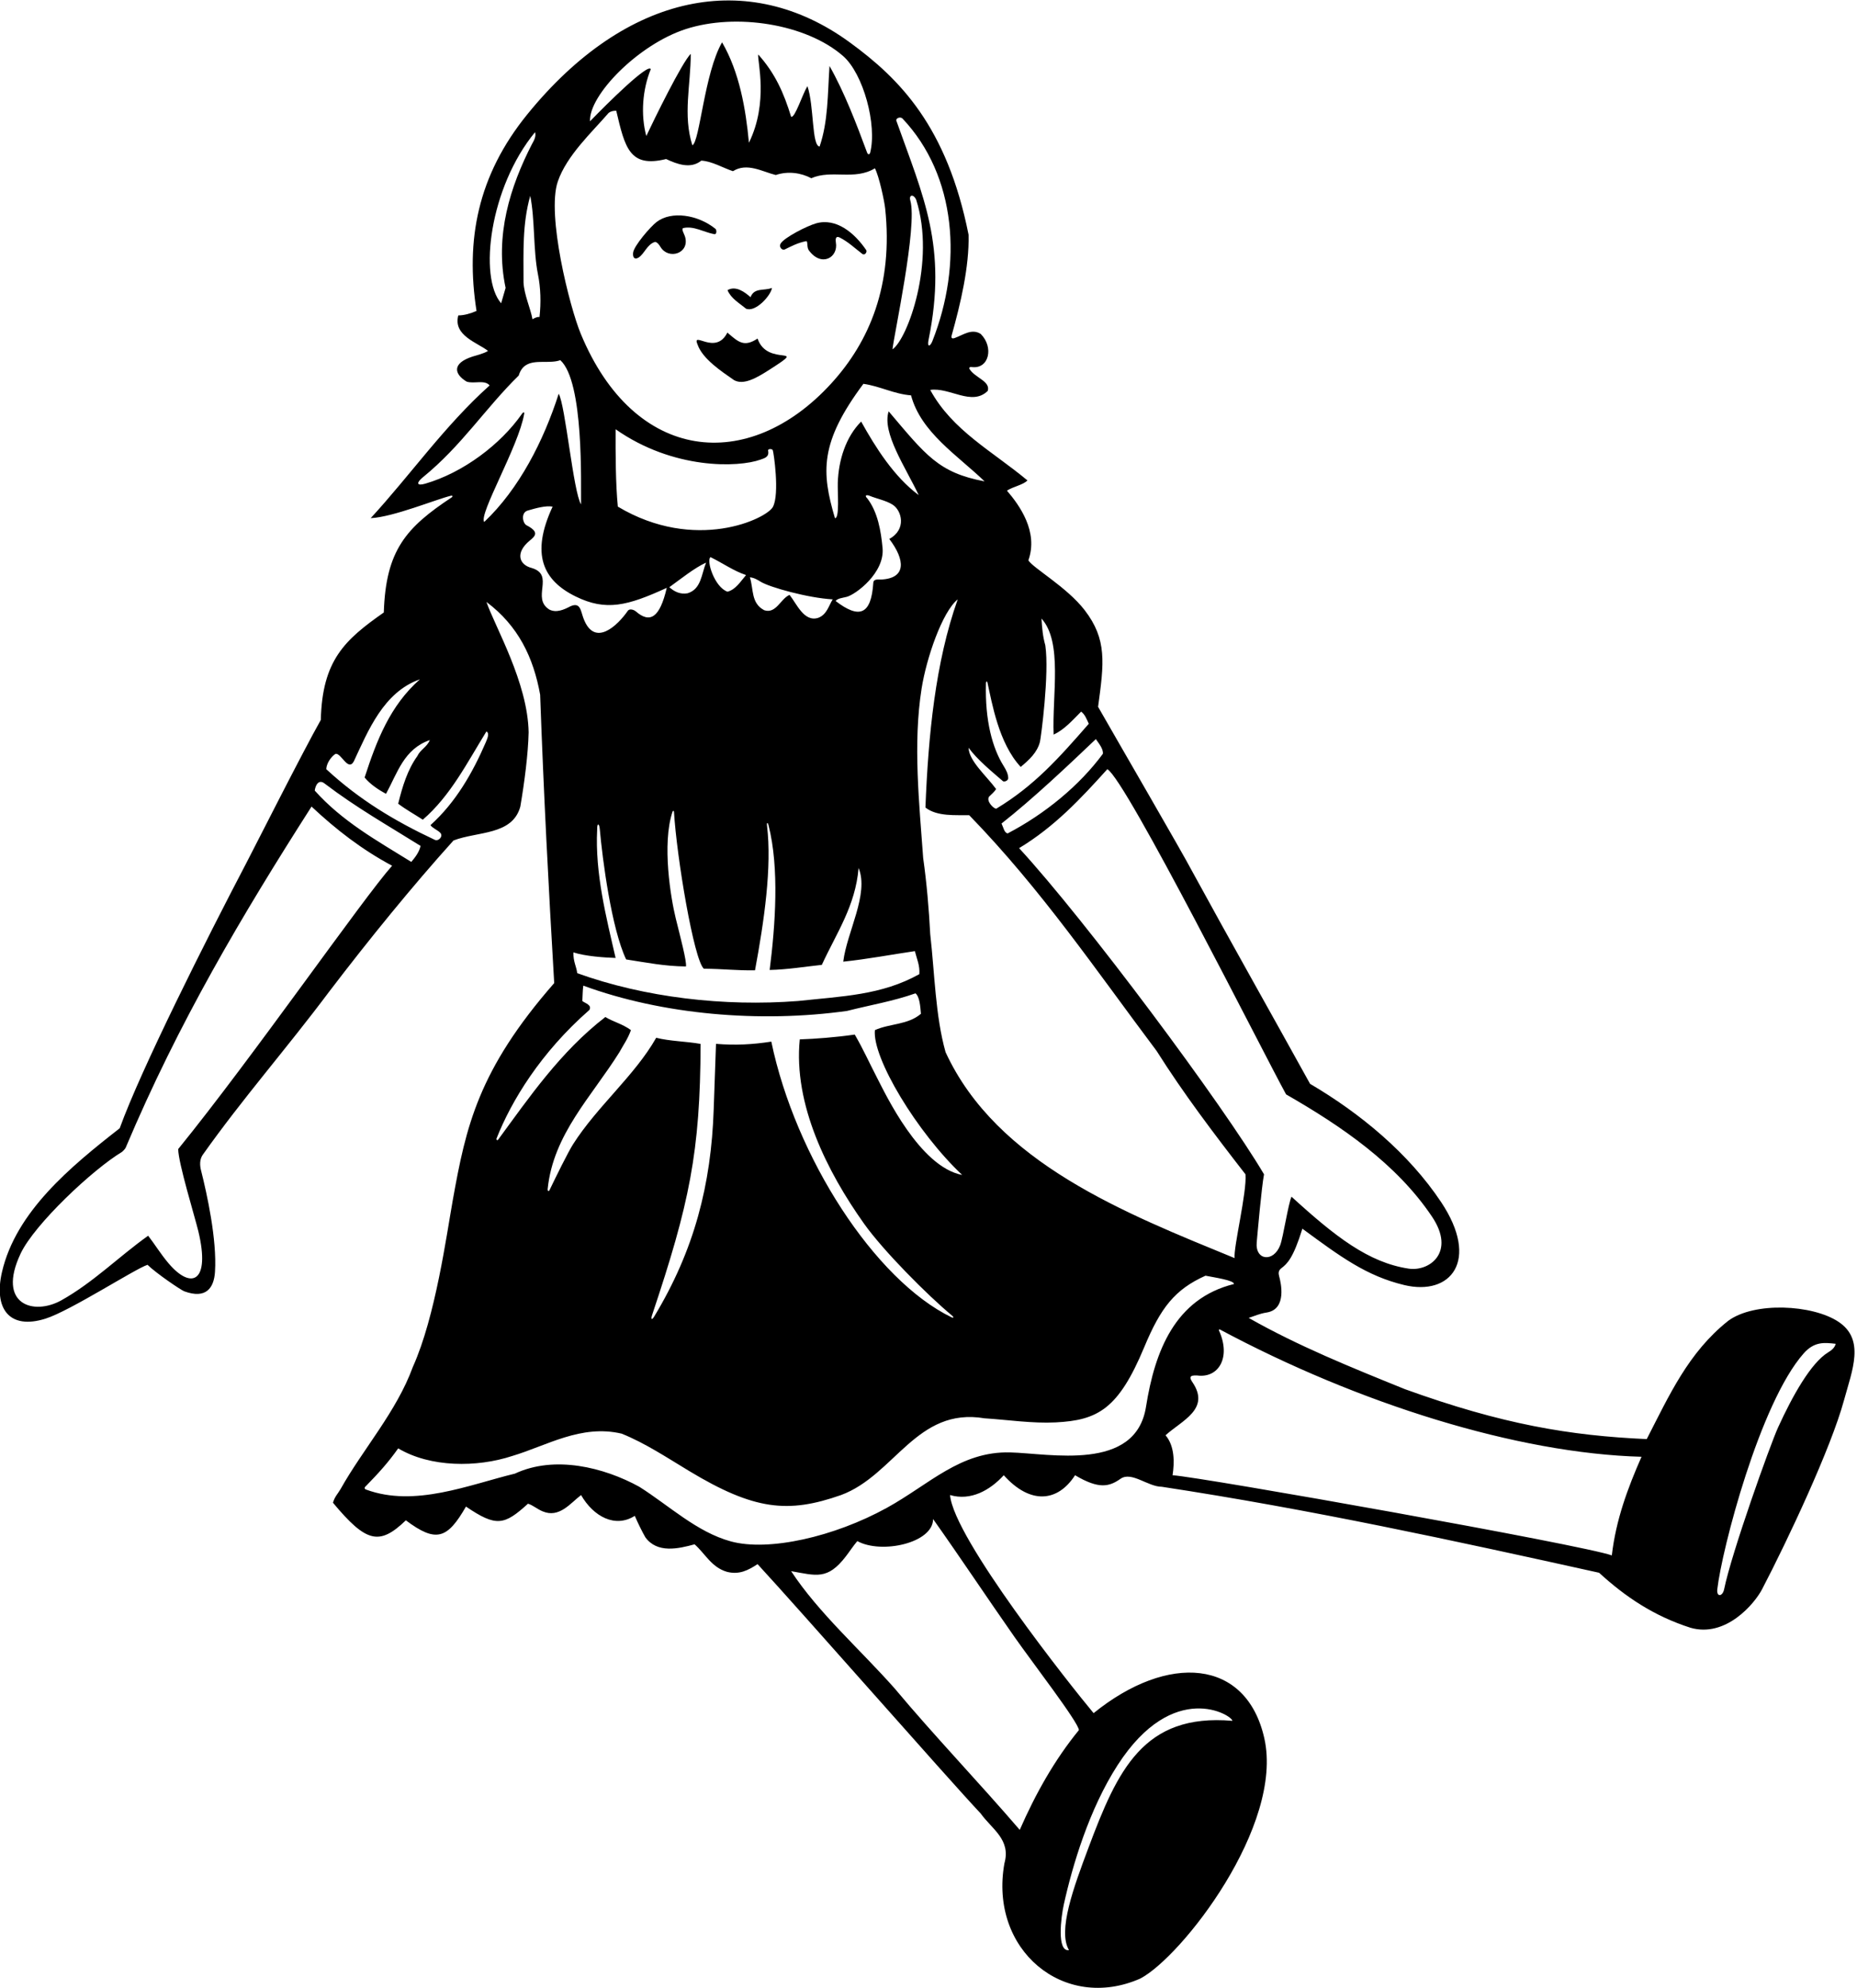 <?xml version="1.0" encoding="UTF-8"?>
<svg xmlns="http://www.w3.org/2000/svg" xmlns:xlink="http://www.w3.org/1999/xlink" width="496pt" height="531pt" viewBox="0 0 496 531" version="1.1">
<g id="surface1">
<path style=" stroke:none;fill-rule:nonzero;fill:rgb(0%,0%,0%);fill-opacity:1;" d="M 491.012 352.973 C 484.09 348.402 468.602 347.598 461.617 352.73 C 450.941 361.184 445.816 372.715 439.84 384.328 C 419.305 383.406 401.316 380.406 375.277 371.004 C 360.93 365.199 346.754 359.477 333.516 351.961 C 335.141 351.449 336.363 350.824 338.387 350.512 C 343.863 349.598 342.062 342.32 341.676 340.914 C 341.438 340.066 341.41 339.324 342.262 338.68 C 343.77 337.539 345.418 336.055 347.863 328.137 C 358.004 335.594 364.961 340.766 375.07 343.188 C 387.477 346.156 395.34 336.668 384.918 321.031 C 376.219 307.98 363.336 297.336 349.914 289.449 C 339.582 270.746 328.562 251.273 318.316 232.488 C 315.668 227.449 298.758 198.344 293.293 188.762 C 294.898 177.039 295.719 170.766 289.715 162.957 C 284.973 156.797 275.941 151.723 274.676 149.648 C 277.402 141.996 272.312 134.949 268.953 131.031 C 270.664 129.922 273.312 129.496 274.422 128.301 C 265.113 120.527 254.352 114.977 248.461 104.133 C 253.668 103.363 259.562 108.57 263.832 104.387 C 264.602 101.738 260.242 100.887 258.879 98.41 C 258.918 97.977 259.223 97.992 259.633 98.039 C 264.184 98.562 265.484 92.719 261.953 89.188 C 259.547 87.633 257.207 89.488 255.004 90.27 C 254.312 90.516 253.996 90.301 254.18 89.613 C 256.57 81.074 258.898 71.262 258.707 62.715 C 252.941 33.727 240.277 21.027 226.957 11.309 C 199.973 -8.379 167.387 -2.16 140.824 30.562 C 127.531 46.938 124.324 64.184 127.277 83.039 C 125.738 83.723 123.945 84.234 122.41 84.234 C 120.957 89.613 127.531 91.492 130.352 93.715 C 129.16 94.465 127.586 94.777 126.152 95.246 C 120.609 97.059 121.344 99.938 124.629 101.91 C 126.594 102.594 129.41 101.312 130.777 102.938 C 118.82 113.609 109.344 127.188 99.008 138.379 C 105.008 138.094 116.445 133.363 120.414 132.398 C 120.93 132.27 120.957 132.621 120.664 132.816 C 108.465 140.887 103.047 146.922 102.512 163.57 C 92.066 170.895 86.078 176.332 85.688 192.266 C 80.988 200.547 67.957 226.355 65.746 230.574 C 54.969 251.152 37.633 285.637 31.973 301.32 C 18.797 311.602 4.262 323.602 0.531 339.707 C -1.73 349.461 2.461 355.23 12.184 352.152 C 18.789 350.059 36.156 338.809 39.402 337.785 C 41.879 340.176 48.363 344.543 49.199 344.852 C 55.047 347.008 57.148 343.953 57.422 339.672 C 57.98 330.98 55.234 318.703 53.746 312.762 C 53.316 311.195 53.32 309.688 54.09 308.492 C 64.848 293.293 76.465 280.141 87.906 264.855 C 98.582 250.848 110.195 236.586 121.129 224.461 C 127.531 221.984 136.875 223.129 138.977 215.406 C 140.086 208.918 141.07 201.32 141.195 195.594 C 140.977 182.301 132.262 167.496 129.926 160.754 C 138.465 167.156 142.477 175.609 144.27 185.52 C 145.211 211.82 146.492 236.5 148.027 262.547 C 127.688 285.797 124.457 300.918 120.965 320.352 C 119.27 329.797 116.312 351.66 110.281 365.027 C 105.926 376.984 96.961 386.977 90.98 397.648 C 90.129 399.102 89.445 399.613 88.934 401.324 C 97.809 411.973 101.312 412.844 108.402 406.02 C 116.504 412.098 119.492 410.984 124.461 402.348 C 132.578 407.867 134.695 407.336 141.027 401.578 C 142.395 402.008 143.434 403.004 144.953 403.629 C 149.395 405.508 152.383 401.406 155.203 399.273 C 158.531 405.055 164.34 408.141 169.551 404.824 C 170.316 406.617 171.414 408.871 172.367 410.547 C 175.527 414.902 181.164 413.621 185.52 412.426 C 188.34 414.902 190.02 418.555 194.145 419.77 C 197.477 420.621 199.867 419.344 202.344 417.719 C 213.887 430.223 252.73 474.512 261.953 484.332 C 264.941 488.516 270.066 491.25 268.273 497.652 C 264.145 520.762 284.176 537.379 304.566 528.398 C 315.68 522.562 342.965 487.531 337.691 464.199 C 332.891 442.953 311.98 441.422 292.098 457.516 C 286.051 450.289 254.715 410.805 253.754 399.273 C 259.305 400.895 264.43 397.992 268.102 393.977 C 275.18 401.863 282.512 401.172 287.145 393.977 C 293.566 397.797 296.297 397.027 299.293 394.926 C 302.219 392.867 306.617 397.055 310.289 397.055 C 350.086 403.117 388.172 411.398 427.113 420.023 C 434.203 426.516 441.801 431.594 451.539 434.715 C 460.953 437.418 468.621 428.32 470.656 424.41 C 477.539 411.207 489.035 386.758 492.504 374.035 C 494.723 365.895 498.23 357.734 491.012 352.973 Z M 343.508 292.266 C 358.301 300.754 373.023 310.801 382.496 324.934 C 388.863 334.43 381.805 339.637 376.238 338.801 C 365.562 337.195 356.672 330.289 344.961 319.594 C 344.105 321.387 342.73 330.453 341.949 332.512 C 340.176 337.211 335.219 336.652 335.664 331.789 C 335.871 329.574 336.934 317.203 337.617 313.617 C 326.766 295.195 289.996 245.816 272.199 226.508 C 281.68 220.785 288.684 213.273 295.77 205.414 C 300.836 208.34 337.371 281.113 343.508 292.266 Z M 329.762 335.992 C 300.637 324.035 266.223 310.629 252.559 280.996 C 249.824 271.258 249.656 259.984 248.461 249.48 C 248.117 242.82 247.52 235.816 246.578 229.156 C 245.547 214.723 243.812 198.637 246.16 183.871 C 247.457 175.703 251.676 163.402 255.805 160.066 C 249.824 176.891 247.945 196.363 247.18 215.664 C 250.34 218.141 255.379 217.629 258.879 217.715 C 278.266 237.695 292.695 259.047 308.922 280.652 C 316.098 292.012 324.039 302.516 332.664 313.617 C 333.09 318.312 329.418 333.176 329.762 335.992 Z M 159.504 221.516 C 159.457 219.762 160.055 219.762 160.203 221.453 C 160.914 229.461 163.316 247.977 167.242 256.23 C 172.711 257.07 177.516 258.051 183.215 258.105 C 183.469 256.773 181.695 250.16 180.484 245.238 C 179.16 239.84 176.762 225.449 179.613 216.812 C 179.723 216.477 179.996 216.465 180.02 216.801 C 180.719 228.785 185.34 256.43 187.996 258.703 C 193.301 258.75 196.793 259.219 201.66 259.133 C 204.109 245.984 206.203 231.516 204.871 220.527 C 204.762 219.605 205.047 219.52 205.277 220.414 C 208.199 231.875 207.082 247.164 205.574 259.039 C 210.234 258.953 215.41 258.105 219.508 257.68 C 223.438 249.141 228.477 241.969 229.328 231.805 C 232.188 238.758 226.172 248.969 225.23 256.824 C 231.723 256.145 237.953 254.949 244.359 254.008 C 244.871 256.059 245.727 257.852 245.555 260.156 C 235.477 265.793 224.973 266.051 213.188 267.328 C 193.379 268.867 172.195 266.391 154.18 259.902 C 153.922 257.953 153.117 256.906 153.152 254.352 C 156.395 255.379 161.242 255.723 164.426 255.832 C 161.949 245.07 158.902 233.215 159.504 221.516 Z M 205.16 120.355 C 205.043 119.809 206.219 119.816 206.406 120.227 C 206.633 120.707 208.277 131.84 206.457 135.348 C 204.797 138.551 185.707 147.641 165.023 135.301 C 164.426 129.238 164.402 121.18 164.426 114.637 C 179.816 125.438 197.164 124.895 203.148 122.742 C 204.316 122.324 205.5 122.02 205.16 120.355 Z M 222.41 160.066 C 221.301 161.863 220.824 164.188 218.484 165.02 C 214.727 166.168 212.762 161.18 210.883 158.871 C 208.492 159.898 207.297 163.996 204.137 162.973 C 200.551 161.094 201.32 157.422 200.293 154.176 C 201.41 154.277 202.316 154.832 203.227 155.391 C 205.547 156.816 215.785 159.699 222.41 160.066 Z M 199.27 153.578 C 197.73 155.371 196.535 157.422 194.316 158.02 C 190.812 156.824 188.57 149.547 189.789 148.797 C 193.094 150.418 195.938 152.469 199.27 153.578 Z M 188.594 150.246 C 187.336 153.375 187.312 157.336 183.641 158.445 C 181.676 158.785 180.141 158.02 178.773 156.824 C 181.848 154.602 185.434 151.699 188.594 150.246 Z M 235.734 146.402 C 235.309 141.793 234.453 136.754 231.637 133.082 C 230.969 132.465 231.195 132.008 232.234 132.398 C 234.238 133.223 236.648 133.645 238.457 134.805 C 240.844 136.344 242.219 141.371 237.527 143.93 C 241.797 149.547 242.133 154.465 235.309 154.773 C 234.539 154.773 233.332 154.578 233.258 155.629 C 232.699 164.309 229.449 165.316 223.18 160.496 C 223.805 159.766 224.969 159.703 226.148 159.398 C 228.547 158.781 236.309 153 235.734 146.402 Z M 294.574 201.316 C 288.34 209.77 279.117 217.371 269.125 222.582 C 268.188 222.324 268.016 220.961 267.504 219.934 C 275.871 213.359 285.438 204.305 292.695 197.387 C 293.465 198.496 294.746 200.035 294.574 201.316 Z M 263.348 182.41 C 263.359 181.941 263.648 181.848 263.75 182.301 C 264.945 187.641 266.73 198.496 272.629 204.816 C 274.879 202.941 277.039 200.977 277.766 198.113 C 278.031 197.062 280.312 179.883 279.203 172.367 C 278.52 169.891 278.348 167.926 278.18 165.191 C 283.887 171.504 280.996 185.602 281.422 196.191 C 284.328 194.824 286.379 192.434 288.77 190.043 C 289.793 190.812 290.219 192.008 290.816 193.289 C 282.742 202.539 276.281 209.812 266.117 215.961 C 265.605 216.129 263.32 214.039 264.172 212.762 C 264.855 212.078 265.652 211.438 266.051 210.711 C 263.402 207.121 258.801 203.227 258.707 199.695 C 260.926 202.77 264.855 206.012 267.93 208.66 C 268.527 208.832 269.211 208.406 269.297 207.891 C 269.297 206.664 268.707 205.582 268.031 204.5 C 265.137 199.875 263.047 192.539 263.348 182.41 Z M 241.027 31.629 C 255.516 46.93 257.18 70.59 249.008 91.172 C 248.418 92.598 247.59 92.816 248.027 90.695 C 253.078 65.824 246.621 52.527 239.406 32.227 C 239.203 31.664 240.348 31.055 241.027 31.629 Z M 243.141 53.547 C 242.711 51.945 244.008 51.793 244.703 53.32 C 250.012 69.969 242.328 90.68 238.383 93.285 C 238.742 89.602 245.109 60.355 243.141 53.547 Z M 243.336 105.582 C 245.98 115.488 255.719 121.555 262.977 128.555 C 250.645 126.238 247.27 121.535 237.355 109.855 C 235.516 115.566 241.832 124.727 245.387 132.227 C 238.82 127.355 233.855 119.504 230.012 112.586 C 225.934 116.664 223.961 122.855 223.77 128.961 C 223.691 131.543 224.289 138.461 223.012 138.379 C 219.379 126.062 218.91 118.203 230.609 102.508 C 234.965 103.105 238.809 105.242 243.336 105.582 Z M 183.152 7.773 C 196.605 3.406 215.367 6.395 225.176 14.953 C 230.59 19.676 234.324 33.387 232.402 40.852 C 232.234 41.277 231.883 41.348 231.637 40.852 C 228.73 32.992 225.488 24.539 221.559 17.621 C 221.047 25.223 221.219 32.395 218.91 39.141 C 216.785 38.906 217.461 28.297 215.664 23.004 C 214.301 25.223 212.363 31.512 211.309 31.199 C 209.348 24.797 207.039 19.586 202.516 14.547 C 202.258 16.254 205.348 27.316 200.039 38.117 C 199.184 28.98 197.477 19.242 192.863 11.301 C 188.113 19.539 186.895 37.992 184.922 38.801 C 182.359 30.688 184.496 22.746 184.496 14.379 C 182.105 16.77 174.758 31.797 172.625 36.324 C 171.086 30.602 171.602 23.941 173.82 18.477 C 173.172 16.793 162.289 27.527 157.594 32.395 C 157.211 25.5 170.41 11.91 183.152 7.773 Z M 148.977 48.508 C 151.363 41.504 158.156 35.27 162.547 30.176 C 163.18 29.68 163.828 29.578 164.598 29.578 C 166.938 39.531 168.18 44.871 177.918 42.473 C 180.824 43.84 184.496 45.207 187.312 42.898 C 190.215 43.07 192.949 44.777 195.77 45.719 C 199.523 43.328 203.711 45.891 207.211 46.742 C 210.457 45.633 213.957 46.145 216.691 47.598 C 222.156 45.207 228.219 48.281 233.684 44.949 C 234.781 46.988 236.211 53.652 236.426 55.676 C 238.605 76.133 232.238 91.23 222.031 102.402 C 199.973 126.555 169.461 123.754 155.121 89.145 C 152.133 81.941 145.965 57.363 148.977 48.508 Z M 144.102 84.66 C 143.418 84.574 142.746 84.961 142.223 85.258 C 141.711 82.355 140.004 78.77 139.832 75.438 C 139.832 67.238 139.488 59.895 141.625 52.293 C 142.906 58.613 142.395 66.727 143.676 73.219 C 144.422 76.879 144.527 80.816 144.102 84.66 Z M 142.906 35.301 C 143.246 36.41 142.672 37.457 142.051 38.547 C 136.328 49.73 132.059 62.883 135.047 76.891 C 134.535 78.598 134.281 79.473 133.852 80.988 C 127.809 74.078 130.773 50.039 142.906 35.301 Z M 47.598 306.871 C 47.598 310.543 52.066 325.023 52.984 328.855 C 56.238 342.43 51.113 344.559 45.023 337.387 C 42.918 334.906 41.27 332.188 39.57 330.016 C 31.637 335.672 24.934 342.48 16.398 347.258 C 9.031 351.383 -0.934 348.465 5.5 334.797 C 9.188 326.961 24.777 312.316 32.57 307.641 C 32.961 307.328 33.488 306.742 33.594 306.445 C 47.684 273.051 64.594 244.527 83.211 215.406 C 89.871 221.641 96.617 226.852 104.73 231.207 C 96.918 239.977 67.562 282.297 47.598 306.871 Z M 109.855 230.184 C 100.633 224.461 91.496 219.422 84.066 211.137 C 84.234 209.77 85.09 207.977 86.711 209.258 C 95.254 215.75 103.449 220.359 112.332 225.91 C 111.988 227.535 110.879 228.984 109.855 230.184 Z M 129.754 198.242 C 126.254 206.355 121.727 214.297 114.98 220.359 C 115.461 221.129 116.883 221.68 117.566 222.379 C 118.496 223.277 117.16 224.773 116.129 224.289 C 105.414 219.25 95.988 213.598 87.141 205.414 C 87.223 203.793 88.457 202.082 89.617 201.316 C 91.152 201.059 92.945 206.098 94.484 203.367 C 98.328 195.168 102.426 184.836 112.16 181.418 C 104.219 188.422 100.633 197.645 97.387 207.637 C 98.84 209.43 101.145 210.969 103.109 211.992 C 106.184 206.355 107.891 200.035 114.809 197.645 C 114.039 199.523 112.246 200.207 111.477 201.914 C 108.832 205.586 107.465 210.113 106.355 214.641 C 108.488 216.262 110.711 217.457 112.93 218.91 C 120.359 212.504 124.801 203.621 129.926 195.34 C 130.863 195.852 130.094 197.387 129.754 198.242 Z M 129.328 139.402 C 127.801 137.348 138.551 119.16 140.004 110.535 C 140.152 109.973 139.695 110.047 139.402 110.535 C 133.684 118.719 123.68 126.234 113.582 129.172 C 111.188 129.863 111.203 128.891 112.965 127.453 C 123.336 119.008 129.543 109.129 138.551 100.289 C 138.953 98.922 139.621 98.066 140.453 97.535 C 142.941 95.934 146.898 97.215 149.652 96.188 C 156.016 101.891 155.117 129.41 155.203 134.703 C 153.117 131.398 151.02 108.23 149.227 105.156 C 145.211 117.711 138.637 130.605 129.328 139.402 Z M 146.746 162.801 C 141.797 159.727 148.285 153.578 142.051 151.699 C 138.551 150.82 137.609 147.57 141.48 144.383 C 143.016 143.117 144.117 142.082 140.598 140.258 C 139.543 139.633 139.086 136.812 141.027 136.328 C 143.074 135.73 145.809 134.961 147.602 135.301 C 141.707 147.969 144.992 154.996 153.766 159.301 C 161.875 163.277 167.586 161.801 178.09 156.992 C 176.215 165.07 173.574 166.512 169.867 163.312 C 169.211 162.742 168.062 162.508 167.672 163.145 C 165.02 166.973 158.754 173.145 155.801 165.02 C 155.098 163.117 155.023 160.68 152.301 161.945 C 150.676 162.801 148.629 163.742 146.746 162.801 Z M 132.629 304.035 C 136.586 294.035 144.371 281.141 157.422 269.723 C 158.191 268.355 156.227 267.93 155.543 267.328 C 155.629 266.137 155.598 264.531 155.801 263.23 C 176.98 271.004 203.027 273.223 226.254 269.977 C 232.66 268.355 238.469 267.414 244.531 265.281 C 245.641 266.219 245.812 268.781 245.98 270.746 C 242.48 273.734 237.699 273.309 233.684 275.102 C 232.922 282.477 244.922 302.426 257 313.789 C 245.633 311.621 236.504 292.145 234.285 287.883 C 232.301 284.066 230.516 280.086 228.305 276.297 C 223.113 277.035 217.789 277.441 213.617 277.578 C 211.883 294.926 220.934 312.934 230.773 326.781 C 235.93 334.035 247.672 345.859 254.312 351.363 C 254.844 351.805 254.684 352.059 254.133 351.789 C 233.645 341.848 212.438 309.062 206.016 278.176 C 201.062 278.945 196.449 279.199 191.242 278.773 C 191.137 282.309 190.852 289.379 190.629 296.176 C 189.965 316.352 185.434 333.906 174.73 351.602 C 174.094 352.652 173.777 352.379 174.195 351.133 C 184.125 321.484 187.043 307.746 187.125 278.789 C 183.312 278.102 178.961 278.086 175.27 277.152 C 169.512 287.281 159.523 295.438 153.051 305.609 C 151.754 307.648 148.492 314.246 146.797 317.797 C 146.543 318.332 146.223 318.062 146.281 317.52 C 147.77 302.883 158.039 292.852 165.449 280.996 C 166.562 278.945 167.672 277.492 168.523 275.102 C 166.152 273.383 163.742 272.883 161.691 271.602 C 149.625 280.922 141.285 293.164 133.043 304.375 C 132.828 304.668 132.492 304.379 132.629 304.035 Z M 298.527 471.371 C 313.445 448.293 329.176 458.129 329.16 459.566 C 305.387 457.52 298.477 472.777 290.73 493.457 C 286.773 504.02 282.457 515.664 285.523 520.797 C 282.18 521.312 283.422 511.844 284.141 508.613 C 286.434 498.266 290.898 483.18 298.527 471.371 Z M 271 437.215 C 275.664 443.883 288.086 459.992 288.172 462.043 C 281.68 469.984 276.641 478.953 272.371 488.688 C 261.355 475.875 249.398 463.406 238.98 450.941 C 229.926 440.691 218.656 430.785 211.309 419.598 C 218.004 420.766 221.016 422.043 225.926 415.648 C 226.992 414.258 227.953 412.777 228.988 411.57 C 235.41 415.109 249.227 412.098 249.227 405.68 C 256.695 416.227 263.652 426.715 271 437.215 Z M 306.094 375.707 C 303.332 393.156 280.383 388.137 269.777 387.883 C 256.477 387.562 248.297 396.383 236.875 402.684 C 222.805 410.441 205.297 414.398 195.219 411.652 C 186.105 409.168 178.688 402.062 170.746 397.055 C 161.266 391.844 148.113 388.598 137.523 393.551 C 125.227 396.539 110.797 402.605 97.812 397.82 C 97.301 397.664 97.223 397.281 97.812 396.797 C 101.145 393.379 103.707 390.562 106.355 386.805 C 114.98 391.93 127.363 391.93 136.758 388.855 C 145.98 386.121 155.203 380.312 166.047 382.875 C 172.316 385.398 178.109 389.254 184.043 392.832 C 201.43 403.32 210.477 404.246 224.633 399.273 C 238.98 393.977 244.785 375.703 262.977 378.777 C 269.039 379.16 275.746 380.188 281.988 379.867 C 293.195 379.289 298.715 376.355 305.625 359.77 C 310.027 349.203 313.793 344.375 321.988 340.688 C 324.551 341.199 329.637 341.926 329.59 342.91 C 313.824 346.816 308.449 360.844 306.094 375.707 Z M 430.512 415.391 C 423.195 412.684 321.051 394.492 313.191 393.977 C 313.703 390.648 313.789 386.207 311.312 383.305 C 315.699 379.344 323.32 376.328 318.539 369.199 C 317.797 368.094 317.398 367.188 319.77 367.336 C 325.531 368.117 328.844 362.449 325.578 355.316 C 325.496 355.141 325.652 354.961 325.816 355.047 C 362.852 374.859 405.254 388.145 438.445 389.047 C 434.77 397.414 431.621 405.824 430.512 415.391 Z M 488.262 361.184 C 483.684 363.992 478.738 372.828 474.906 381.242 C 472.816 385.828 462.504 414.656 460.512 424.418 C 460.105 426.422 458.438 426.598 458.688 424.43 C 459.895 413.82 470.051 374.695 481.754 361.445 C 484.621 358.199 487.328 358.547 490.312 358.879 C 490.027 359.977 489.199 360.609 488.262 361.184 "/>
<path style=" stroke:none;fill-rule:nonzero;fill:rgb(0%,0%,0%);fill-opacity:1;" d="M 170.512 68.812 C 172.09 67.883 172.848 65.168 175.016 64.594 C 175.707 64.809 176.07 65.398 176.449 66.004 C 178.605 69.449 184.184 67.688 183.008 63.328 C 182.77 62.457 181.938 61.246 182.445 60.922 C 185.262 60.234 187.996 62.031 190.812 62.543 C 191.469 62.621 191.469 61.398 191.07 61.09 C 186.367 57.324 179.34 56.254 175.387 59.277 C 173.68 60.578 169.262 65.738 169.094 67.52 C 168.953 68.945 169.621 69.332 170.512 68.812 "/>
<path style=" stroke:none;fill-rule:nonzero;fill:rgb(0%,0%,0%);fill-opacity:1;" d="M 209.598 66.621 C 211.414 65.738 213.047 64.859 215.238 64.422 C 215.871 64.223 215.41 65.898 216.008 66.812 C 219.379 71.465 223.957 68.777 223.262 64.77 C 223.141 64.059 223.113 62.926 224.207 63.395 C 226.598 64.594 228.219 66.215 230.355 67.836 C 230.969 68.262 231.652 67.348 231.379 66.812 C 228.262 62.227 223.363 58.098 217.934 59.66 C 215.465 60.371 209.461 63.449 208.516 65.039 C 207.938 66.004 208.945 66.941 209.598 66.621 "/>
<path style=" stroke:none;fill-rule:nonzero;fill:rgb(0%,0%,0%);fill-opacity:1;" d="M 199.27 82.441 C 201.785 83.5 205.934 78.895 206.188 76.891 C 204.051 77.742 201.488 76.719 200.465 79.367 C 198.926 78 196.535 76.207 194.316 77.488 C 195.254 79.707 197.391 80.902 199.27 82.441 "/>
<path style=" stroke:none;fill-rule:nonzero;fill:rgb(0%,0%,0%);fill-opacity:1;" d="M 186.359 92.129 C 187.727 95.887 192.715 99.203 196.047 101.508 C 198.598 102.941 202.07 100.973 205.758 98.578 C 216.176 91.898 204.965 98.148 202.344 90.418 C 198.715 92.809 197.227 91.352 194.277 88.82 C 191.125 95.16 184.605 88.012 186.359 92.129 "/>
</g>
</svg>
